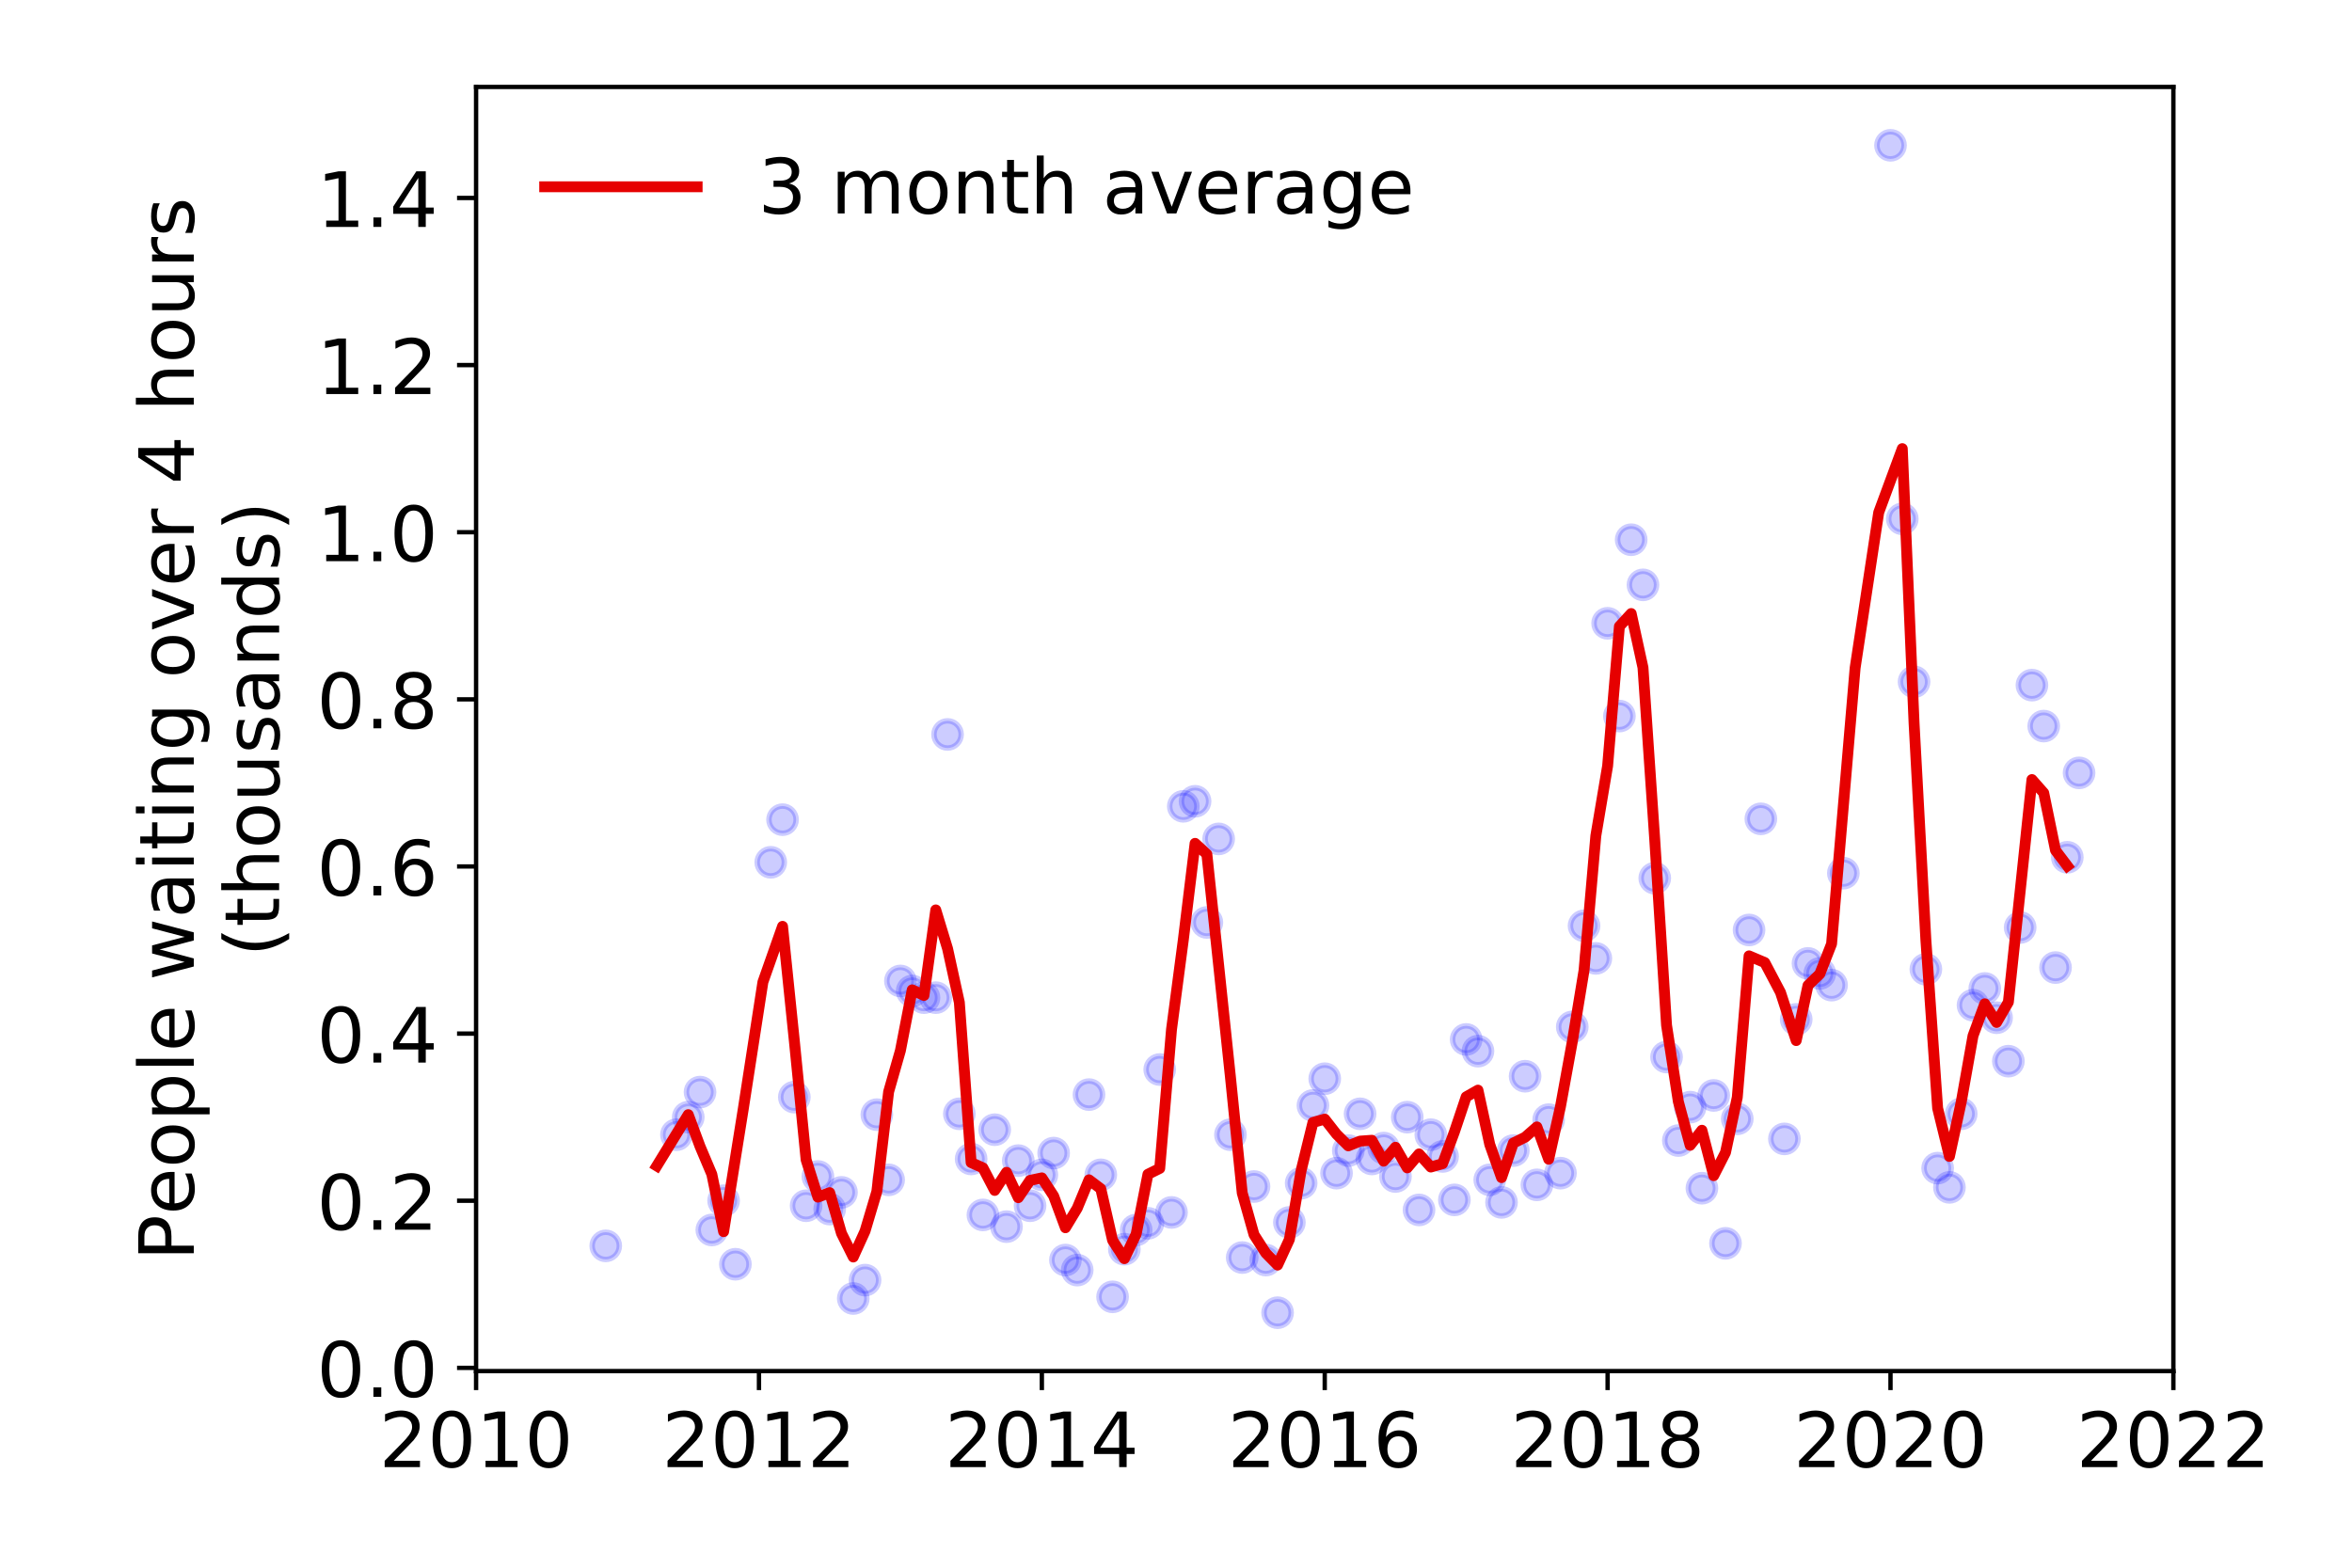 <?xml version="1.0" encoding="utf-8" standalone="no"?>
<!DOCTYPE svg PUBLIC "-//W3C//DTD SVG 1.1//EN"
  "http://www.w3.org/Graphics/SVG/1.1/DTD/svg11.dtd">
<!-- Created with matplotlib (https://matplotlib.org/) -->
<svg height="288pt" version="1.1" viewBox="0 0 432 288" width="432pt" xmlns="http://www.w3.org/2000/svg" xmlns:xlink="http://www.w3.org/1999/xlink">
 <defs>
  <style type="text/css">
*{stroke-linecap:butt;stroke-linejoin:round;}
  </style>
 </defs>
 <g id="figure_1">
  <g id="patch_1">
   <path d="M 0 288 
L 432 288 
L 432 0 
L 0 0 
z
" style="fill:#ffffff;"/>
  </g>
  <g id="axes_1">
   <g id="patch_2">
    <path d="M 87.445 251.88 
L 399.192 251.88 
L 399.192 15.972 
L 87.445 15.972 
z
" style="fill:#ffffff;"/>
   </g>
   <g id="matplotlib.axis_1">
    <g id="xtick_1">
     <g id="line2d_1">
      <defs>
       <path d="M 0 0 
L 0 3.5 
" id="m45c00533b8" style="stroke:#000000;stroke-width:0.8;"/>
      </defs>
      <g>
       <use style="stroke:#000000;stroke-width:0.8;" x="87.445" xlink:href="#m45c00533b8" y="251.88"/>
      </g>
     </g>
     <g id="text_1">
      <!-- 2010 -->
      <defs>
       <path d="M 19.188 8.297 
L 53.609 8.297 
L 53.609 0 
L 7.328 0 
L 7.328 8.297 
Q 12.938 14.109 22.625 23.891 
Q 32.328 33.688 34.812 36.531 
Q 39.547 41.844 41.422 45.531 
Q 43.312 49.219 43.312 52.781 
Q 43.312 58.594 39.234 62.25 
Q 35.156 65.922 28.609 65.922 
Q 23.969 65.922 18.812 64.312 
Q 13.672 62.703 7.812 59.422 
L 7.812 69.391 
Q 13.766 71.781 18.938 73 
Q 24.125 74.219 28.422 74.219 
Q 39.75 74.219 46.484 68.547 
Q 53.219 62.891 53.219 53.422 
Q 53.219 48.922 51.531 44.891 
Q 49.859 40.875 45.406 35.406 
Q 44.188 33.984 37.641 27.219 
Q 31.109 20.453 19.188 8.297 
z
" id="DejaVuSans-50"/>
       <path d="M 31.781 66.406 
Q 24.172 66.406 20.328 58.906 
Q 16.5 51.422 16.5 36.375 
Q 16.5 21.391 20.328 13.891 
Q 24.172 6.391 31.781 6.391 
Q 39.453 6.391 43.281 13.891 
Q 47.125 21.391 47.125 36.375 
Q 47.125 51.422 43.281 58.906 
Q 39.453 66.406 31.781 66.406 
z
M 31.781 74.219 
Q 44.047 74.219 50.516 64.516 
Q 56.984 54.828 56.984 36.375 
Q 56.984 17.969 50.516 8.266 
Q 44.047 -1.422 31.781 -1.422 
Q 19.531 -1.422 13.062 8.266 
Q 6.594 17.969 6.594 36.375 
Q 6.594 54.828 13.062 64.516 
Q 19.531 74.219 31.781 74.219 
z
" id="DejaVuSans-48"/>
       <path d="M 12.406 8.297 
L 28.516 8.297 
L 28.516 63.922 
L 10.984 60.406 
L 10.984 69.391 
L 28.422 72.906 
L 38.281 72.906 
L 38.281 8.297 
L 54.391 8.297 
L 54.391 0 
L 12.406 0 
z
" id="DejaVuSans-49"/>
      </defs>
      <g transform="translate(69.63 269.518)scale(0.14 -0.14)">
       <use xlink:href="#DejaVuSans-50"/>
       <use x="63.623" xlink:href="#DejaVuSans-48"/>
       <use x="127.246" xlink:href="#DejaVuSans-49"/>
       <use x="190.869" xlink:href="#DejaVuSans-48"/>
      </g>
     </g>
    </g>
    <g id="xtick_2">
     <g id="line2d_2">
      <g>
       <use style="stroke:#000000;stroke-width:0.8;" x="139.403" xlink:href="#m45c00533b8" y="251.88"/>
      </g>
     </g>
     <g id="text_2">
      <!-- 2012 -->
      <g transform="translate(121.588 269.518)scale(0.14 -0.14)">
       <use xlink:href="#DejaVuSans-50"/>
       <use x="63.623" xlink:href="#DejaVuSans-48"/>
       <use x="127.246" xlink:href="#DejaVuSans-49"/>
       <use x="190.869" xlink:href="#DejaVuSans-50"/>
      </g>
     </g>
    </g>
    <g id="xtick_3">
     <g id="line2d_3">
      <g>
       <use style="stroke:#000000;stroke-width:0.8;" x="191.361" xlink:href="#m45c00533b8" y="251.88"/>
      </g>
     </g>
     <g id="text_3">
      <!-- 2014 -->
      <defs>
       <path d="M 37.797 64.312 
L 12.891 25.391 
L 37.797 25.391 
z
M 35.203 72.906 
L 47.609 72.906 
L 47.609 25.391 
L 58.016 25.391 
L 58.016 17.188 
L 47.609 17.188 
L 47.609 0 
L 37.797 0 
L 37.797 17.188 
L 4.891 17.188 
L 4.891 26.703 
z
" id="DejaVuSans-52"/>
      </defs>
      <g transform="translate(173.546 269.518)scale(0.14 -0.14)">
       <use xlink:href="#DejaVuSans-50"/>
       <use x="63.623" xlink:href="#DejaVuSans-48"/>
       <use x="127.246" xlink:href="#DejaVuSans-49"/>
       <use x="190.869" xlink:href="#DejaVuSans-52"/>
      </g>
     </g>
    </g>
    <g id="xtick_4">
     <g id="line2d_4">
      <g>
       <use style="stroke:#000000;stroke-width:0.8;" x="243.319" xlink:href="#m45c00533b8" y="251.88"/>
      </g>
     </g>
     <g id="text_4">
      <!-- 2016 -->
      <defs>
       <path d="M 33.016 40.375 
Q 26.375 40.375 22.484 35.828 
Q 18.609 31.297 18.609 23.391 
Q 18.609 15.531 22.484 10.953 
Q 26.375 6.391 33.016 6.391 
Q 39.656 6.391 43.531 10.953 
Q 47.406 15.531 47.406 23.391 
Q 47.406 31.297 43.531 35.828 
Q 39.656 40.375 33.016 40.375 
z
M 52.594 71.297 
L 52.594 62.312 
Q 48.875 64.062 45.094 64.984 
Q 41.312 65.922 37.594 65.922 
Q 27.828 65.922 22.672 59.328 
Q 17.531 52.734 16.797 39.406 
Q 19.672 43.656 24.016 45.922 
Q 28.375 48.188 33.594 48.188 
Q 44.578 48.188 50.953 41.516 
Q 57.328 34.859 57.328 23.391 
Q 57.328 12.156 50.688 5.359 
Q 44.047 -1.422 33.016 -1.422 
Q 20.359 -1.422 13.672 8.266 
Q 6.984 17.969 6.984 36.375 
Q 6.984 53.656 15.188 63.938 
Q 23.391 74.219 37.203 74.219 
Q 40.922 74.219 44.703 73.484 
Q 48.484 72.75 52.594 71.297 
z
" id="DejaVuSans-54"/>
      </defs>
      <g transform="translate(225.504 269.518)scale(0.14 -0.14)">
       <use xlink:href="#DejaVuSans-50"/>
       <use x="63.623" xlink:href="#DejaVuSans-48"/>
       <use x="127.246" xlink:href="#DejaVuSans-49"/>
       <use x="190.869" xlink:href="#DejaVuSans-54"/>
      </g>
     </g>
    </g>
    <g id="xtick_5">
     <g id="line2d_5">
      <g>
       <use style="stroke:#000000;stroke-width:0.8;" x="295.277" xlink:href="#m45c00533b8" y="251.88"/>
      </g>
     </g>
     <g id="text_5">
      <!-- 2018 -->
      <defs>
       <path d="M 31.781 34.625 
Q 24.75 34.625 20.719 30.859 
Q 16.703 27.094 16.703 20.516 
Q 16.703 13.922 20.719 10.156 
Q 24.75 6.391 31.781 6.391 
Q 38.812 6.391 42.859 10.172 
Q 46.922 13.969 46.922 20.516 
Q 46.922 27.094 42.891 30.859 
Q 38.875 34.625 31.781 34.625 
z
M 21.922 38.812 
Q 15.578 40.375 12.031 44.719 
Q 8.5 49.078 8.5 55.328 
Q 8.5 64.062 14.719 69.141 
Q 20.953 74.219 31.781 74.219 
Q 42.672 74.219 48.875 69.141 
Q 55.078 64.062 55.078 55.328 
Q 55.078 49.078 51.531 44.719 
Q 48 40.375 41.703 38.812 
Q 48.828 37.156 52.797 32.312 
Q 56.781 27.484 56.781 20.516 
Q 56.781 9.906 50.312 4.234 
Q 43.844 -1.422 31.781 -1.422 
Q 19.734 -1.422 13.25 4.234 
Q 6.781 9.906 6.781 20.516 
Q 6.781 27.484 10.781 32.312 
Q 14.797 37.156 21.922 38.812 
z
M 18.312 54.391 
Q 18.312 48.734 21.844 45.562 
Q 25.391 42.391 31.781 42.391 
Q 38.141 42.391 41.719 45.562 
Q 45.312 48.734 45.312 54.391 
Q 45.312 60.062 41.719 63.234 
Q 38.141 66.406 31.781 66.406 
Q 25.391 66.406 21.844 63.234 
Q 18.312 60.062 18.312 54.391 
z
" id="DejaVuSans-56"/>
      </defs>
      <g transform="translate(277.462 269.518)scale(0.14 -0.14)">
       <use xlink:href="#DejaVuSans-50"/>
       <use x="63.623" xlink:href="#DejaVuSans-48"/>
       <use x="127.246" xlink:href="#DejaVuSans-49"/>
       <use x="190.869" xlink:href="#DejaVuSans-56"/>
      </g>
     </g>
    </g>
    <g id="xtick_6">
     <g id="line2d_6">
      <g>
       <use style="stroke:#000000;stroke-width:0.8;" x="347.235" xlink:href="#m45c00533b8" y="251.88"/>
      </g>
     </g>
     <g id="text_6">
      <!-- 2020 -->
      <g transform="translate(329.42 269.518)scale(0.14 -0.14)">
       <use xlink:href="#DejaVuSans-50"/>
       <use x="63.623" xlink:href="#DejaVuSans-48"/>
       <use x="127.246" xlink:href="#DejaVuSans-50"/>
       <use x="190.869" xlink:href="#DejaVuSans-48"/>
      </g>
     </g>
    </g>
    <g id="xtick_7">
     <g id="line2d_7">
      <g>
       <use style="stroke:#000000;stroke-width:0.8;" x="399.192" xlink:href="#m45c00533b8" y="251.88"/>
      </g>
     </g>
     <g id="text_7">
      <!-- 2022 -->
      <g transform="translate(381.377 269.518)scale(0.14 -0.14)">
       <use xlink:href="#DejaVuSans-50"/>
       <use x="63.623" xlink:href="#DejaVuSans-48"/>
       <use x="127.246" xlink:href="#DejaVuSans-50"/>
       <use x="190.869" xlink:href="#DejaVuSans-50"/>
      </g>
     </g>
    </g>
   </g>
   <g id="matplotlib.axis_2">
    <g id="ytick_1">
     <g id="line2d_8">
      <defs>
       <path d="M 0 0 
L -3.5 0 
" id="m43087b09bc" style="stroke:#000000;stroke-width:0.8;"/>
      </defs>
      <g>
       <use style="stroke:#000000;stroke-width:0.8;" x="87.445" xlink:href="#m43087b09bc" y="251.289"/>
      </g>
     </g>
     <g id="text_8">
      <!-- 0.0 -->
      <defs>
       <path d="M 10.688 12.406 
L 21 12.406 
L 21 0 
L 10.688 0 
z
" id="DejaVuSans-46"/>
      </defs>
      <g transform="translate(58.181 256.608)scale(0.14 -0.14)">
       <use xlink:href="#DejaVuSans-48"/>
       <use x="63.623" xlink:href="#DejaVuSans-46"/>
       <use x="95.41" xlink:href="#DejaVuSans-48"/>
      </g>
     </g>
    </g>
    <g id="ytick_2">
     <g id="line2d_9">
      <g>
       <use style="stroke:#000000;stroke-width:0.8;" x="87.445" xlink:href="#m43087b09bc" y="220.586"/>
      </g>
     </g>
     <g id="text_9">
      <!-- 0.2 -->
      <g transform="translate(58.181 225.905)scale(0.14 -0.14)">
       <use xlink:href="#DejaVuSans-48"/>
       <use x="63.623" xlink:href="#DejaVuSans-46"/>
       <use x="95.41" xlink:href="#DejaVuSans-50"/>
      </g>
     </g>
    </g>
    <g id="ytick_3">
     <g id="line2d_10">
      <g>
       <use style="stroke:#000000;stroke-width:0.8;" x="87.445" xlink:href="#m43087b09bc" y="189.883"/>
      </g>
     </g>
     <g id="text_10">
      <!-- 0.4 -->
      <g transform="translate(58.181 195.201)scale(0.14 -0.14)">
       <use xlink:href="#DejaVuSans-48"/>
       <use x="63.623" xlink:href="#DejaVuSans-46"/>
       <use x="95.41" xlink:href="#DejaVuSans-52"/>
      </g>
     </g>
    </g>
    <g id="ytick_4">
     <g id="line2d_11">
      <g>
       <use style="stroke:#000000;stroke-width:0.8;" x="87.445" xlink:href="#m43087b09bc" y="159.179"/>
      </g>
     </g>
     <g id="text_11">
      <!-- 0.6 -->
      <g transform="translate(58.181 164.498)scale(0.14 -0.14)">
       <use xlink:href="#DejaVuSans-48"/>
       <use x="63.623" xlink:href="#DejaVuSans-46"/>
       <use x="95.41" xlink:href="#DejaVuSans-54"/>
      </g>
     </g>
    </g>
    <g id="ytick_5">
     <g id="line2d_12">
      <g>
       <use style="stroke:#000000;stroke-width:0.8;" x="87.445" xlink:href="#m43087b09bc" y="128.476"/>
      </g>
     </g>
     <g id="text_12">
      <!-- 0.8 -->
      <g transform="translate(58.181 133.795)scale(0.14 -0.14)">
       <use xlink:href="#DejaVuSans-48"/>
       <use x="63.623" xlink:href="#DejaVuSans-46"/>
       <use x="95.41" xlink:href="#DejaVuSans-56"/>
      </g>
     </g>
    </g>
    <g id="ytick_6">
     <g id="line2d_13">
      <g>
       <use style="stroke:#000000;stroke-width:0.8;" x="87.445" xlink:href="#m43087b09bc" y="97.773"/>
      </g>
     </g>
     <g id="text_13">
      <!-- 1.0 -->
      <g transform="translate(58.181 103.092)scale(0.14 -0.14)">
       <use xlink:href="#DejaVuSans-49"/>
       <use x="63.623" xlink:href="#DejaVuSans-46"/>
       <use x="95.41" xlink:href="#DejaVuSans-48"/>
      </g>
     </g>
    </g>
    <g id="ytick_7">
     <g id="line2d_14">
      <g>
       <use style="stroke:#000000;stroke-width:0.8;" x="87.445" xlink:href="#m43087b09bc" y="67.07"/>
      </g>
     </g>
     <g id="text_14">
      <!-- 1.2 -->
      <g transform="translate(58.181 72.389)scale(0.14 -0.14)">
       <use xlink:href="#DejaVuSans-49"/>
       <use x="63.623" xlink:href="#DejaVuSans-46"/>
       <use x="95.41" xlink:href="#DejaVuSans-50"/>
      </g>
     </g>
    </g>
    <g id="ytick_8">
     <g id="line2d_15">
      <g>
       <use style="stroke:#000000;stroke-width:0.8;" x="87.445" xlink:href="#m43087b09bc" y="36.366"/>
      </g>
     </g>
     <g id="text_15">
      <!-- 1.4 -->
      <g transform="translate(58.181 41.685)scale(0.14 -0.14)">
       <use xlink:href="#DejaVuSans-49"/>
       <use x="63.623" xlink:href="#DejaVuSans-46"/>
       <use x="95.41" xlink:href="#DejaVuSans-52"/>
      </g>
     </g>
    </g>
    <g id="text_16">
     <!-- People waiting over 4 hours -->
     <defs>
      <path d="M 19.672 64.797 
L 19.672 37.406 
L 32.078 37.406 
Q 38.969 37.406 42.719 40.969 
Q 46.484 44.531 46.484 51.125 
Q 46.484 57.672 42.719 61.234 
Q 38.969 64.797 32.078 64.797 
z
M 9.812 72.906 
L 32.078 72.906 
Q 44.344 72.906 50.609 67.359 
Q 56.891 61.812 56.891 51.125 
Q 56.891 40.328 50.609 34.812 
Q 44.344 29.297 32.078 29.297 
L 19.672 29.297 
L 19.672 0 
L 9.812 0 
z
" id="DejaVuSans-80"/>
      <path d="M 56.203 29.594 
L 56.203 25.203 
L 14.891 25.203 
Q 15.484 15.922 20.484 11.062 
Q 25.484 6.203 34.422 6.203 
Q 39.594 6.203 44.453 7.469 
Q 49.312 8.734 54.109 11.281 
L 54.109 2.781 
Q 49.266 0.734 44.188 -0.344 
Q 39.109 -1.422 33.891 -1.422 
Q 20.797 -1.422 13.156 6.188 
Q 5.516 13.812 5.516 26.812 
Q 5.516 40.234 12.766 48.109 
Q 20.016 56 32.328 56 
Q 43.359 56 49.781 48.891 
Q 56.203 41.797 56.203 29.594 
z
M 47.219 32.234 
Q 47.125 39.594 43.094 43.984 
Q 39.062 48.391 32.422 48.391 
Q 24.906 48.391 20.391 44.141 
Q 15.875 39.891 15.188 32.172 
z
" id="DejaVuSans-101"/>
      <path d="M 30.609 48.391 
Q 23.391 48.391 19.188 42.75 
Q 14.984 37.109 14.984 27.297 
Q 14.984 17.484 19.156 11.844 
Q 23.344 6.203 30.609 6.203 
Q 37.797 6.203 41.984 11.859 
Q 46.188 17.531 46.188 27.297 
Q 46.188 37.016 41.984 42.703 
Q 37.797 48.391 30.609 48.391 
z
M 30.609 56 
Q 42.328 56 49.016 48.375 
Q 55.719 40.766 55.719 27.297 
Q 55.719 13.875 49.016 6.219 
Q 42.328 -1.422 30.609 -1.422 
Q 18.844 -1.422 12.172 6.219 
Q 5.516 13.875 5.516 27.297 
Q 5.516 40.766 12.172 48.375 
Q 18.844 56 30.609 56 
z
" id="DejaVuSans-111"/>
      <path d="M 18.109 8.203 
L 18.109 -20.797 
L 9.078 -20.797 
L 9.078 54.688 
L 18.109 54.688 
L 18.109 46.391 
Q 20.953 51.266 25.266 53.625 
Q 29.594 56 35.594 56 
Q 45.562 56 51.781 48.094 
Q 58.016 40.188 58.016 27.297 
Q 58.016 14.406 51.781 6.484 
Q 45.562 -1.422 35.594 -1.422 
Q 29.594 -1.422 25.266 0.953 
Q 20.953 3.328 18.109 8.203 
z
M 48.688 27.297 
Q 48.688 37.203 44.609 42.844 
Q 40.531 48.484 33.406 48.484 
Q 26.266 48.484 22.188 42.844 
Q 18.109 37.203 18.109 27.297 
Q 18.109 17.391 22.188 11.75 
Q 26.266 6.109 33.406 6.109 
Q 40.531 6.109 44.609 11.75 
Q 48.688 17.391 48.688 27.297 
z
" id="DejaVuSans-112"/>
      <path d="M 9.422 75.984 
L 18.406 75.984 
L 18.406 0 
L 9.422 0 
z
" id="DejaVuSans-108"/>
      <path id="DejaVuSans-32"/>
      <path d="M 4.203 54.688 
L 13.188 54.688 
L 24.422 12.016 
L 35.594 54.688 
L 46.188 54.688 
L 57.422 12.016 
L 68.609 54.688 
L 77.594 54.688 
L 63.281 0 
L 52.688 0 
L 40.922 44.828 
L 29.109 0 
L 18.5 0 
z
" id="DejaVuSans-119"/>
      <path d="M 34.281 27.484 
Q 23.391 27.484 19.188 25 
Q 14.984 22.516 14.984 16.5 
Q 14.984 11.719 18.141 8.906 
Q 21.297 6.109 26.703 6.109 
Q 34.188 6.109 38.703 11.406 
Q 43.219 16.703 43.219 25.484 
L 43.219 27.484 
z
M 52.203 31.203 
L 52.203 0 
L 43.219 0 
L 43.219 8.297 
Q 40.141 3.328 35.547 0.953 
Q 30.953 -1.422 24.312 -1.422 
Q 15.922 -1.422 10.953 3.297 
Q 6 8.016 6 15.922 
Q 6 25.141 12.172 29.828 
Q 18.359 34.516 30.609 34.516 
L 43.219 34.516 
L 43.219 35.406 
Q 43.219 41.609 39.141 45 
Q 35.062 48.391 27.688 48.391 
Q 23 48.391 18.547 47.266 
Q 14.109 46.141 10.016 43.891 
L 10.016 52.203 
Q 14.938 54.109 19.578 55.047 
Q 24.219 56 28.609 56 
Q 40.484 56 46.344 49.844 
Q 52.203 43.703 52.203 31.203 
z
" id="DejaVuSans-97"/>
      <path d="M 9.422 54.688 
L 18.406 54.688 
L 18.406 0 
L 9.422 0 
z
M 9.422 75.984 
L 18.406 75.984 
L 18.406 64.594 
L 9.422 64.594 
z
" id="DejaVuSans-105"/>
      <path d="M 18.312 70.219 
L 18.312 54.688 
L 36.812 54.688 
L 36.812 47.703 
L 18.312 47.703 
L 18.312 18.016 
Q 18.312 11.328 20.141 9.422 
Q 21.969 7.516 27.594 7.516 
L 36.812 7.516 
L 36.812 0 
L 27.594 0 
Q 17.188 0 13.234 3.875 
Q 9.281 7.766 9.281 18.016 
L 9.281 47.703 
L 2.688 47.703 
L 2.688 54.688 
L 9.281 54.688 
L 9.281 70.219 
z
" id="DejaVuSans-116"/>
      <path d="M 54.891 33.016 
L 54.891 0 
L 45.906 0 
L 45.906 32.719 
Q 45.906 40.484 42.875 44.328 
Q 39.844 48.188 33.797 48.188 
Q 26.516 48.188 22.312 43.547 
Q 18.109 38.922 18.109 30.906 
L 18.109 0 
L 9.078 0 
L 9.078 54.688 
L 18.109 54.688 
L 18.109 46.188 
Q 21.344 51.125 25.703 53.562 
Q 30.078 56 35.797 56 
Q 45.219 56 50.047 50.172 
Q 54.891 44.344 54.891 33.016 
z
" id="DejaVuSans-110"/>
      <path d="M 45.406 27.984 
Q 45.406 37.75 41.375 43.109 
Q 37.359 48.484 30.078 48.484 
Q 22.859 48.484 18.828 43.109 
Q 14.797 37.75 14.797 27.984 
Q 14.797 18.266 18.828 12.891 
Q 22.859 7.516 30.078 7.516 
Q 37.359 7.516 41.375 12.891 
Q 45.406 18.266 45.406 27.984 
z
M 54.391 6.781 
Q 54.391 -7.172 48.188 -13.984 
Q 42 -20.797 29.203 -20.797 
Q 24.469 -20.797 20.266 -20.094 
Q 16.062 -19.391 12.109 -17.922 
L 12.109 -9.188 
Q 16.062 -11.328 19.922 -12.344 
Q 23.781 -13.375 27.781 -13.375 
Q 36.625 -13.375 41.016 -8.766 
Q 45.406 -4.156 45.406 5.172 
L 45.406 9.625 
Q 42.625 4.781 38.281 2.391 
Q 33.938 0 27.875 0 
Q 17.828 0 11.672 7.656 
Q 5.516 15.328 5.516 27.984 
Q 5.516 40.672 11.672 48.328 
Q 17.828 56 27.875 56 
Q 33.938 56 38.281 53.609 
Q 42.625 51.219 45.406 46.391 
L 45.406 54.688 
L 54.391 54.688 
z
" id="DejaVuSans-103"/>
      <path d="M 2.984 54.688 
L 12.5 54.688 
L 29.594 8.797 
L 46.688 54.688 
L 56.203 54.688 
L 35.688 0 
L 23.484 0 
z
" id="DejaVuSans-118"/>
      <path d="M 41.109 46.297 
Q 39.594 47.172 37.812 47.578 
Q 36.031 48 33.891 48 
Q 26.266 48 22.188 43.047 
Q 18.109 38.094 18.109 28.812 
L 18.109 0 
L 9.078 0 
L 9.078 54.688 
L 18.109 54.688 
L 18.109 46.188 
Q 20.953 51.172 25.484 53.578 
Q 30.031 56 36.531 56 
Q 37.453 56 38.578 55.875 
Q 39.703 55.766 41.062 55.516 
z
" id="DejaVuSans-114"/>
      <path d="M 54.891 33.016 
L 54.891 0 
L 45.906 0 
L 45.906 32.719 
Q 45.906 40.484 42.875 44.328 
Q 39.844 48.188 33.797 48.188 
Q 26.516 48.188 22.312 43.547 
Q 18.109 38.922 18.109 30.906 
L 18.109 0 
L 9.078 0 
L 9.078 75.984 
L 18.109 75.984 
L 18.109 46.188 
Q 21.344 51.125 25.703 53.562 
Q 30.078 56 35.797 56 
Q 45.219 56 50.047 50.172 
Q 54.891 44.344 54.891 33.016 
z
" id="DejaVuSans-104"/>
      <path d="M 8.5 21.578 
L 8.5 54.688 
L 17.484 54.688 
L 17.484 21.922 
Q 17.484 14.156 20.5 10.266 
Q 23.531 6.391 29.594 6.391 
Q 36.859 6.391 41.078 11.031 
Q 45.312 15.672 45.312 23.688 
L 45.312 54.688 
L 54.297 54.688 
L 54.297 0 
L 45.312 0 
L 45.312 8.406 
Q 42.047 3.422 37.719 1 
Q 33.406 -1.422 27.688 -1.422 
Q 18.266 -1.422 13.375 4.438 
Q 8.5 10.297 8.5 21.578 
z
M 31.109 56 
z
" id="DejaVuSans-117"/>
      <path d="M 44.281 53.078 
L 44.281 44.578 
Q 40.484 46.531 36.375 47.5 
Q 32.281 48.484 27.875 48.484 
Q 21.188 48.484 17.844 46.438 
Q 14.5 44.391 14.5 40.281 
Q 14.5 37.156 16.891 35.375 
Q 19.281 33.594 26.516 31.984 
L 29.594 31.297 
Q 39.156 29.25 43.188 25.516 
Q 47.219 21.781 47.219 15.094 
Q 47.219 7.469 41.188 3.016 
Q 35.156 -1.422 24.609 -1.422 
Q 20.219 -1.422 15.453 -0.562 
Q 10.688 0.297 5.422 2 
L 5.422 11.281 
Q 10.406 8.688 15.234 7.391 
Q 20.062 6.109 24.812 6.109 
Q 31.156 6.109 34.562 8.281 
Q 37.984 10.453 37.984 14.406 
Q 37.984 18.062 35.516 20.016 
Q 33.062 21.969 24.703 23.781 
L 21.578 24.516 
Q 13.234 26.266 9.516 29.906 
Q 5.812 33.547 5.812 39.891 
Q 5.812 47.609 11.281 51.797 
Q 16.75 56 26.812 56 
Q 31.781 56 36.172 55.266 
Q 40.578 54.547 44.281 53.078 
z
" id="DejaVuSans-115"/>
     </defs>
     <g transform="translate(35.592 231.601)rotate(-90)scale(0.14 -0.14)">
      <use xlink:href="#DejaVuSans-80"/>
      <use x="60.256" xlink:href="#DejaVuSans-101"/>
      <use x="121.779" xlink:href="#DejaVuSans-111"/>
      <use x="182.961" xlink:href="#DejaVuSans-112"/>
      <use x="246.438" xlink:href="#DejaVuSans-108"/>
      <use x="274.221" xlink:href="#DejaVuSans-101"/>
      <use x="335.744" xlink:href="#DejaVuSans-32"/>
      <use x="367.531" xlink:href="#DejaVuSans-119"/>
      <use x="449.318" xlink:href="#DejaVuSans-97"/>
      <use x="510.598" xlink:href="#DejaVuSans-105"/>
      <use x="538.381" xlink:href="#DejaVuSans-116"/>
      <use x="577.59" xlink:href="#DejaVuSans-105"/>
      <use x="605.373" xlink:href="#DejaVuSans-110"/>
      <use x="668.752" xlink:href="#DejaVuSans-103"/>
      <use x="732.229" xlink:href="#DejaVuSans-32"/>
      <use x="764.016" xlink:href="#DejaVuSans-111"/>
      <use x="825.197" xlink:href="#DejaVuSans-118"/>
      <use x="884.377" xlink:href="#DejaVuSans-101"/>
      <use x="945.9" xlink:href="#DejaVuSans-114"/>
      <use x="987.014" xlink:href="#DejaVuSans-32"/>
      <use x="1018.801" xlink:href="#DejaVuSans-52"/>
      <use x="1082.424" xlink:href="#DejaVuSans-32"/>
      <use x="1114.211" xlink:href="#DejaVuSans-104"/>
      <use x="1177.59" xlink:href="#DejaVuSans-111"/>
      <use x="1238.771" xlink:href="#DejaVuSans-117"/>
      <use x="1302.15" xlink:href="#DejaVuSans-114"/>
      <use x="1343.264" xlink:href="#DejaVuSans-115"/>
     </g>
     <!-- (thousands) -->
     <defs>
      <path d="M 31 75.875 
Q 24.469 64.656 21.281 53.656 
Q 18.109 42.672 18.109 31.391 
Q 18.109 20.125 21.312 9.062 
Q 24.516 -2 31 -13.188 
L 23.188 -13.188 
Q 15.875 -1.703 12.234 9.375 
Q 8.594 20.453 8.594 31.391 
Q 8.594 42.281 12.203 53.312 
Q 15.828 64.359 23.188 75.875 
z
" id="DejaVuSans-40"/>
      <path d="M 45.406 46.391 
L 45.406 75.984 
L 54.391 75.984 
L 54.391 0 
L 45.406 0 
L 45.406 8.203 
Q 42.578 3.328 38.25 0.953 
Q 33.938 -1.422 27.875 -1.422 
Q 17.969 -1.422 11.734 6.484 
Q 5.516 14.406 5.516 27.297 
Q 5.516 40.188 11.734 48.094 
Q 17.969 56 27.875 56 
Q 33.938 56 38.25 53.625 
Q 42.578 51.266 45.406 46.391 
z
M 14.797 27.297 
Q 14.797 17.391 18.875 11.75 
Q 22.953 6.109 30.078 6.109 
Q 37.203 6.109 41.297 11.75 
Q 45.406 17.391 45.406 27.297 
Q 45.406 37.203 41.297 42.844 
Q 37.203 48.484 30.078 48.484 
Q 22.953 48.484 18.875 42.844 
Q 14.797 37.203 14.797 27.297 
z
" id="DejaVuSans-100"/>
      <path d="M 8.016 75.875 
L 15.828 75.875 
Q 23.141 64.359 26.781 53.312 
Q 30.422 42.281 30.422 31.391 
Q 30.422 20.453 26.781 9.375 
Q 23.141 -1.703 15.828 -13.188 
L 8.016 -13.188 
Q 14.5 -2 17.703 9.062 
Q 20.906 20.125 20.906 31.391 
Q 20.906 42.672 17.703 53.656 
Q 14.5 64.656 8.016 75.875 
z
" id="DejaVuSans-41"/>
     </defs>
     <g transform="translate(51.269 175.751)rotate(-90)scale(0.14 -0.14)">
      <use xlink:href="#DejaVuSans-40"/>
      <use x="39.014" xlink:href="#DejaVuSans-116"/>
      <use x="78.223" xlink:href="#DejaVuSans-104"/>
      <use x="141.602" xlink:href="#DejaVuSans-111"/>
      <use x="202.783" xlink:href="#DejaVuSans-117"/>
      <use x="266.162" xlink:href="#DejaVuSans-115"/>
      <use x="318.262" xlink:href="#DejaVuSans-97"/>
      <use x="379.541" xlink:href="#DejaVuSans-110"/>
      <use x="442.92" xlink:href="#DejaVuSans-100"/>
      <use x="506.396" xlink:href="#DejaVuSans-115"/>
      <use x="558.496" xlink:href="#DejaVuSans-41"/>
     </g>
    </g>
   </g>
   <g id="line2d_16">
    <defs>
     <path d="M 0 2.5 
C 0.663 2.5 1.299 2.237 1.768 1.768 
C 2.237 1.299 2.5 0.663 2.5 0 
C 2.5 -0.663 2.237 -1.299 1.768 -1.768 
C 1.299 -2.237 0.663 -2.5 0 -2.5 
C -0.663 -2.5 -1.299 -2.237 -1.768 -1.768 
C -2.237 -1.299 -2.5 -0.663 -2.5 0 
C -2.5 0.663 -2.237 1.299 -1.768 1.768 
C -1.299 2.237 -0.663 2.5 0 2.5 
z
" id="m686683a865" style="stroke:#0000ff;stroke-opacity:0.2;"/>
    </defs>
    <g clip-path="url(#p9c645adfbd)">
     <use style="fill:#0000ff;fill-opacity:0.2;stroke:#0000ff;stroke-opacity:0.2;" x="381.873" xlink:href="#m686683a865" y="141.985"/>
     <use style="fill:#0000ff;fill-opacity:0.2;stroke:#0000ff;stroke-opacity:0.2;" x="379.708" xlink:href="#m686683a865" y="157.491"/>
     <use style="fill:#0000ff;fill-opacity:0.2;stroke:#0000ff;stroke-opacity:0.2;" x="377.543" xlink:href="#m686683a865" y="177.755"/>
     <use style="fill:#0000ff;fill-opacity:0.2;stroke:#0000ff;stroke-opacity:0.2;" x="375.378" xlink:href="#m686683a865" y="133.389"/>
     <use style="fill:#0000ff;fill-opacity:0.2;stroke:#0000ff;stroke-opacity:0.2;" x="373.214" xlink:href="#m686683a865" y="125.866"/>
     <use style="fill:#0000ff;fill-opacity:0.2;stroke:#0000ff;stroke-opacity:0.2;" x="371.049" xlink:href="#m686683a865" y="170.386"/>
     <use style="fill:#0000ff;fill-opacity:0.2;stroke:#0000ff;stroke-opacity:0.2;" x="368.884" xlink:href="#m686683a865" y="194.949"/>
     <use style="fill:#0000ff;fill-opacity:0.2;stroke:#0000ff;stroke-opacity:0.2;" x="366.719" xlink:href="#m686683a865" y="186.966"/>
     <use style="fill:#0000ff;fill-opacity:0.2;stroke:#0000ff;stroke-opacity:0.2;" x="364.554" xlink:href="#m686683a865" y="181.593"/>
     <use style="fill:#0000ff;fill-opacity:0.2;stroke:#0000ff;stroke-opacity:0.2;" x="362.389" xlink:href="#m686683a865" y="184.663"/>
     <use style="fill:#0000ff;fill-opacity:0.2;stroke:#0000ff;stroke-opacity:0.2;" x="360.224" xlink:href="#m686683a865" y="204.62"/>
     <use style="fill:#0000ff;fill-opacity:0.2;stroke:#0000ff;stroke-opacity:0.2;" x="358.059" xlink:href="#m686683a865" y="218.129"/>
     <use style="fill:#0000ff;fill-opacity:0.2;stroke:#0000ff;stroke-opacity:0.2;" x="355.894" xlink:href="#m686683a865" y="214.599"/>
     <use style="fill:#0000ff;fill-opacity:0.2;stroke:#0000ff;stroke-opacity:0.2;" x="353.729" xlink:href="#m686683a865" y="178.062"/>
     <use style="fill:#0000ff;fill-opacity:0.2;stroke:#0000ff;stroke-opacity:0.2;" x="351.564" xlink:href="#m686683a865" y="125.252"/>
     <use style="fill:#0000ff;fill-opacity:0.2;stroke:#0000ff;stroke-opacity:0.2;" x="349.399" xlink:href="#m686683a865" y="95.317"/>
     <use style="fill:#0000ff;fill-opacity:0.2;stroke:#0000ff;stroke-opacity:0.2;" x="347.235" xlink:href="#m686683a865" y="26.695"/>
     <use style="fill:#0000ff;fill-opacity:0.2;stroke:#0000ff;stroke-opacity:0.2;" x="338.575" xlink:href="#m686683a865" y="160.407"/>
     <use style="fill:#0000ff;fill-opacity:0.2;stroke:#0000ff;stroke-opacity:0.2;" x="336.41" xlink:href="#m686683a865" y="180.979"/>
     <use style="fill:#0000ff;fill-opacity:0.2;stroke:#0000ff;stroke-opacity:0.2;" x="334.245" xlink:href="#m686683a865" y="178.829"/>
     <use style="fill:#0000ff;fill-opacity:0.2;stroke:#0000ff;stroke-opacity:0.2;" x="332.08" xlink:href="#m686683a865" y="176.987"/>
     <use style="fill:#0000ff;fill-opacity:0.2;stroke:#0000ff;stroke-opacity:0.2;" x="329.915" xlink:href="#m686683a865" y="187.273"/>
     <use style="fill:#0000ff;fill-opacity:0.2;stroke:#0000ff;stroke-opacity:0.2;" x="327.75" xlink:href="#m686683a865" y="209.226"/>
     <use style="fill:#0000ff;fill-opacity:0.2;stroke:#0000ff;stroke-opacity:0.2;" x="323.421" xlink:href="#m686683a865" y="150.429"/>
     <use style="fill:#0000ff;fill-opacity:0.2;stroke:#0000ff;stroke-opacity:0.2;" x="321.256" xlink:href="#m686683a865" y="170.847"/>
     <use style="fill:#0000ff;fill-opacity:0.2;stroke:#0000ff;stroke-opacity:0.2;" x="319.091" xlink:href="#m686683a865" y="205.541"/>
     <use style="fill:#0000ff;fill-opacity:0.2;stroke:#0000ff;stroke-opacity:0.2;" x="316.926" xlink:href="#m686683a865" y="228.415"/>
     <use style="fill:#0000ff;fill-opacity:0.2;stroke:#0000ff;stroke-opacity:0.2;" x="314.761" xlink:href="#m686683a865" y="201.243"/>
     <use style="fill:#0000ff;fill-opacity:0.2;stroke:#0000ff;stroke-opacity:0.2;" x="312.596" xlink:href="#m686683a865" y="218.283"/>
     <use style="fill:#0000ff;fill-opacity:0.2;stroke:#0000ff;stroke-opacity:0.2;" x="310.431" xlink:href="#m686683a865" y="203.392"/>
     <use style="fill:#0000ff;fill-opacity:0.2;stroke:#0000ff;stroke-opacity:0.2;" x="308.266" xlink:href="#m686683a865" y="209.533"/>
     <use style="fill:#0000ff;fill-opacity:0.2;stroke:#0000ff;stroke-opacity:0.2;" x="306.101" xlink:href="#m686683a865" y="194.181"/>
     <use style="fill:#0000ff;fill-opacity:0.2;stroke:#0000ff;stroke-opacity:0.2;" x="303.936" xlink:href="#m686683a865" y="161.329"/>
     <use style="fill:#0000ff;fill-opacity:0.2;stroke:#0000ff;stroke-opacity:0.2;" x="301.771" xlink:href="#m686683a865" y="107.444"/>
     <use style="fill:#0000ff;fill-opacity:0.2;stroke:#0000ff;stroke-opacity:0.2;" x="299.606" xlink:href="#m686683a865" y="99.154"/>
     <use style="fill:#0000ff;fill-opacity:0.2;stroke:#0000ff;stroke-opacity:0.2;" x="297.442" xlink:href="#m686683a865" y="131.546"/>
     <use style="fill:#0000ff;fill-opacity:0.2;stroke:#0000ff;stroke-opacity:0.2;" x="295.277" xlink:href="#m686683a865" y="114.506"/>
     <use style="fill:#0000ff;fill-opacity:0.2;stroke:#0000ff;stroke-opacity:0.2;" x="293.112" xlink:href="#m686683a865" y="176.066"/>
     <use style="fill:#0000ff;fill-opacity:0.2;stroke:#0000ff;stroke-opacity:0.2;" x="290.947" xlink:href="#m686683a865" y="170.079"/>
     <use style="fill:#0000ff;fill-opacity:0.2;stroke:#0000ff;stroke-opacity:0.2;" x="288.782" xlink:href="#m686683a865" y="188.654"/>
     <use style="fill:#0000ff;fill-opacity:0.2;stroke:#0000ff;stroke-opacity:0.2;" x="286.617" xlink:href="#m686683a865" y="215.52"/>
     <use style="fill:#0000ff;fill-opacity:0.2;stroke:#0000ff;stroke-opacity:0.2;" x="284.452" xlink:href="#m686683a865" y="205.695"/>
     <use style="fill:#0000ff;fill-opacity:0.2;stroke:#0000ff;stroke-opacity:0.2;" x="282.287" xlink:href="#m686683a865" y="217.669"/>
     <use style="fill:#0000ff;fill-opacity:0.2;stroke:#0000ff;stroke-opacity:0.2;" x="280.122" xlink:href="#m686683a865" y="197.712"/>
     <use style="fill:#0000ff;fill-opacity:0.2;stroke:#0000ff;stroke-opacity:0.2;" x="277.957" xlink:href="#m686683a865" y="211.375"/>
     <use style="fill:#0000ff;fill-opacity:0.2;stroke:#0000ff;stroke-opacity:0.2;" x="275.792" xlink:href="#m686683a865" y="220.893"/>
     <use style="fill:#0000ff;fill-opacity:0.2;stroke:#0000ff;stroke-opacity:0.2;" x="273.628" xlink:href="#m686683a865" y="216.748"/>
     <use style="fill:#0000ff;fill-opacity:0.2;stroke:#0000ff;stroke-opacity:0.2;" x="271.463" xlink:href="#m686683a865" y="193.106"/>
     <use style="fill:#0000ff;fill-opacity:0.2;stroke:#0000ff;stroke-opacity:0.2;" x="269.298" xlink:href="#m686683a865" y="190.957"/>
     <use style="fill:#0000ff;fill-opacity:0.2;stroke:#0000ff;stroke-opacity:0.2;" x="267.133" xlink:href="#m686683a865" y="220.432"/>
     <use style="fill:#0000ff;fill-opacity:0.2;stroke:#0000ff;stroke-opacity:0.2;" x="264.968" xlink:href="#m686683a865" y="212.449"/>
     <use style="fill:#0000ff;fill-opacity:0.2;stroke:#0000ff;stroke-opacity:0.2;" x="262.803" xlink:href="#m686683a865" y="208.458"/>
     <use style="fill:#0000ff;fill-opacity:0.2;stroke:#0000ff;stroke-opacity:0.2;" x="260.638" xlink:href="#m686683a865" y="222.274"/>
     <use style="fill:#0000ff;fill-opacity:0.2;stroke:#0000ff;stroke-opacity:0.2;" x="258.473" xlink:href="#m686683a865" y="205.234"/>
     <use style="fill:#0000ff;fill-opacity:0.2;stroke:#0000ff;stroke-opacity:0.2;" x="256.308" xlink:href="#m686683a865" y="216.134"/>
     <use style="fill:#0000ff;fill-opacity:0.2;stroke:#0000ff;stroke-opacity:0.2;" x="254.143" xlink:href="#m686683a865" y="210.914"/>
     <use style="fill:#0000ff;fill-opacity:0.2;stroke:#0000ff;stroke-opacity:0.2;" x="251.978" xlink:href="#m686683a865" y="212.91"/>
     <use style="fill:#0000ff;fill-opacity:0.2;stroke:#0000ff;stroke-opacity:0.2;" x="249.813" xlink:href="#m686683a865" y="204.62"/>
     <use style="fill:#0000ff;fill-opacity:0.2;stroke:#0000ff;stroke-opacity:0.2;" x="247.649" xlink:href="#m686683a865" y="211.375"/>
     <use style="fill:#0000ff;fill-opacity:0.2;stroke:#0000ff;stroke-opacity:0.2;" x="245.484" xlink:href="#m686683a865" y="215.52"/>
     <use style="fill:#0000ff;fill-opacity:0.2;stroke:#0000ff;stroke-opacity:0.2;" x="243.319" xlink:href="#m686683a865" y="198.172"/>
     <use style="fill:#0000ff;fill-opacity:0.2;stroke:#0000ff;stroke-opacity:0.2;" x="241.154" xlink:href="#m686683a865" y="203.085"/>
     <use style="fill:#0000ff;fill-opacity:0.2;stroke:#0000ff;stroke-opacity:0.2;" x="238.989" xlink:href="#m686683a865" y="217.362"/>
     <use style="fill:#0000ff;fill-opacity:0.2;stroke:#0000ff;stroke-opacity:0.2;" x="236.824" xlink:href="#m686683a865" y="224.577"/>
     <use style="fill:#0000ff;fill-opacity:0.2;stroke:#0000ff;stroke-opacity:0.2;" x="234.659" xlink:href="#m686683a865" y="241.157"/>
     <use style="fill:#0000ff;fill-opacity:0.2;stroke:#0000ff;stroke-opacity:0.2;" x="232.494" xlink:href="#m686683a865" y="231.485"/>
     <use style="fill:#0000ff;fill-opacity:0.2;stroke:#0000ff;stroke-opacity:0.2;" x="230.329" xlink:href="#m686683a865" y="217.976"/>
     <use style="fill:#0000ff;fill-opacity:0.2;stroke:#0000ff;stroke-opacity:0.2;" x="228.164" xlink:href="#m686683a865" y="231.025"/>
     <use style="fill:#0000ff;fill-opacity:0.2;stroke:#0000ff;stroke-opacity:0.2;" x="225.999" xlink:href="#m686683a865" y="208.458"/>
     <use style="fill:#0000ff;fill-opacity:0.2;stroke:#0000ff;stroke-opacity:0.2;" x="223.835" xlink:href="#m686683a865" y="154.113"/>
     <use style="fill:#0000ff;fill-opacity:0.2;stroke:#0000ff;stroke-opacity:0.2;" x="221.67" xlink:href="#m686683a865" y="169.465"/>
     <use style="fill:#0000ff;fill-opacity:0.2;stroke:#0000ff;stroke-opacity:0.2;" x="219.505" xlink:href="#m686683a865" y="147.205"/>
     <use style="fill:#0000ff;fill-opacity:0.2;stroke:#0000ff;stroke-opacity:0.2;" x="217.34" xlink:href="#m686683a865" y="148.126"/>
     <use style="fill:#0000ff;fill-opacity:0.2;stroke:#0000ff;stroke-opacity:0.2;" x="215.175" xlink:href="#m686683a865" y="222.735"/>
     <use style="fill:#0000ff;fill-opacity:0.2;stroke:#0000ff;stroke-opacity:0.2;" x="213.01" xlink:href="#m686683a865" y="196.484"/>
     <use style="fill:#0000ff;fill-opacity:0.2;stroke:#0000ff;stroke-opacity:0.2;" x="210.845" xlink:href="#m686683a865" y="224.731"/>
     <use style="fill:#0000ff;fill-opacity:0.2;stroke:#0000ff;stroke-opacity:0.2;" x="208.68" xlink:href="#m686683a865" y="225.959"/>
     <use style="fill:#0000ff;fill-opacity:0.2;stroke:#0000ff;stroke-opacity:0.2;" x="206.515" xlink:href="#m686683a865" y="229.49"/>
     <use style="fill:#0000ff;fill-opacity:0.2;stroke:#0000ff;stroke-opacity:0.2;" x="204.35" xlink:href="#m686683a865" y="238.24"/>
     <use style="fill:#0000ff;fill-opacity:0.2;stroke:#0000ff;stroke-opacity:0.2;" x="202.185" xlink:href="#m686683a865" y="215.827"/>
     <use style="fill:#0000ff;fill-opacity:0.2;stroke:#0000ff;stroke-opacity:0.2;" x="200.02" xlink:href="#m686683a865" y="201.089"/>
     <use style="fill:#0000ff;fill-opacity:0.2;stroke:#0000ff;stroke-opacity:0.2;" x="197.856" xlink:href="#m686683a865" y="233.328"/>
     <use style="fill:#0000ff;fill-opacity:0.2;stroke:#0000ff;stroke-opacity:0.2;" x="195.691" xlink:href="#m686683a865" y="231.485"/>
     <use style="fill:#0000ff;fill-opacity:0.2;stroke:#0000ff;stroke-opacity:0.2;" x="193.526" xlink:href="#m686683a865" y="211.835"/>
     <use style="fill:#0000ff;fill-opacity:0.2;stroke:#0000ff;stroke-opacity:0.2;" x="191.361" xlink:href="#m686683a865" y="215.827"/>
     <use style="fill:#0000ff;fill-opacity:0.2;stroke:#0000ff;stroke-opacity:0.2;" x="189.196" xlink:href="#m686683a865" y="221.507"/>
     <use style="fill:#0000ff;fill-opacity:0.2;stroke:#0000ff;stroke-opacity:0.2;" x="187.031" xlink:href="#m686683a865" y="213.217"/>
     <use style="fill:#0000ff;fill-opacity:0.2;stroke:#0000ff;stroke-opacity:0.2;" x="184.866" xlink:href="#m686683a865" y="225.345"/>
     <use style="fill:#0000ff;fill-opacity:0.2;stroke:#0000ff;stroke-opacity:0.2;" x="182.701" xlink:href="#m686683a865" y="207.537"/>
     <use style="fill:#0000ff;fill-opacity:0.2;stroke:#0000ff;stroke-opacity:0.2;" x="180.536" xlink:href="#m686683a865" y="223.196"/>
     <use style="fill:#0000ff;fill-opacity:0.2;stroke:#0000ff;stroke-opacity:0.2;" x="178.371" xlink:href="#m686683a865" y="212.91"/>
     <use style="fill:#0000ff;fill-opacity:0.2;stroke:#0000ff;stroke-opacity:0.2;" x="176.206" xlink:href="#m686683a865" y="204.62"/>
     <use style="fill:#0000ff;fill-opacity:0.2;stroke:#0000ff;stroke-opacity:0.2;" x="174.042" xlink:href="#m686683a865" y="134.924"/>
     <use style="fill:#0000ff;fill-opacity:0.2;stroke:#0000ff;stroke-opacity:0.2;" x="171.877" xlink:href="#m686683a865" y="183.281"/>
     <use style="fill:#0000ff;fill-opacity:0.2;stroke:#0000ff;stroke-opacity:0.2;" x="169.712" xlink:href="#m686683a865" y="183.281"/>
     <use style="fill:#0000ff;fill-opacity:0.2;stroke:#0000ff;stroke-opacity:0.2;" x="167.547" xlink:href="#m686683a865" y="182.053"/>
     <use style="fill:#0000ff;fill-opacity:0.2;stroke:#0000ff;stroke-opacity:0.2;" x="165.382" xlink:href="#m686683a865" y="180.211"/>
     <use style="fill:#0000ff;fill-opacity:0.2;stroke:#0000ff;stroke-opacity:0.2;" x="163.217" xlink:href="#m686683a865" y="216.748"/>
     <use style="fill:#0000ff;fill-opacity:0.2;stroke:#0000ff;stroke-opacity:0.2;" x="161.052" xlink:href="#m686683a865" y="204.774"/>
     <use style="fill:#0000ff;fill-opacity:0.2;stroke:#0000ff;stroke-opacity:0.2;" x="158.887" xlink:href="#m686683a865" y="235.17"/>
     <use style="fill:#0000ff;fill-opacity:0.2;stroke:#0000ff;stroke-opacity:0.2;" x="156.722" xlink:href="#m686683a865" y="238.547"/>
     <use style="fill:#0000ff;fill-opacity:0.2;stroke:#0000ff;stroke-opacity:0.2;" x="154.557" xlink:href="#m686683a865" y="219.051"/>
     <use style="fill:#0000ff;fill-opacity:0.2;stroke:#0000ff;stroke-opacity:0.2;" x="152.392" xlink:href="#m686683a865" y="222.121"/>
     <use style="fill:#0000ff;fill-opacity:0.2;stroke:#0000ff;stroke-opacity:0.2;" x="150.227" xlink:href="#m686683a865" y="216.134"/>
     <use style="fill:#0000ff;fill-opacity:0.2;stroke:#0000ff;stroke-opacity:0.2;" x="148.063" xlink:href="#m686683a865" y="221.507"/>
     <use style="fill:#0000ff;fill-opacity:0.2;stroke:#0000ff;stroke-opacity:0.2;" x="145.898" xlink:href="#m686683a865" y="201.55"/>
     <use style="fill:#0000ff;fill-opacity:0.2;stroke:#0000ff;stroke-opacity:0.2;" x="143.733" xlink:href="#m686683a865" y="150.582"/>
     <use style="fill:#0000ff;fill-opacity:0.2;stroke:#0000ff;stroke-opacity:0.2;" x="141.568" xlink:href="#m686683a865" y="158.412"/>
     <use style="fill:#0000ff;fill-opacity:0.2;stroke:#0000ff;stroke-opacity:0.2;" x="135.073" xlink:href="#m686683a865" y="232.253"/>
     <use style="fill:#0000ff;fill-opacity:0.2;stroke:#0000ff;stroke-opacity:0.2;" x="132.908" xlink:href="#m686683a865" y="220.586"/>
     <use style="fill:#0000ff;fill-opacity:0.2;stroke:#0000ff;stroke-opacity:0.2;" x="130.743" xlink:href="#m686683a865" y="225.959"/>
     <use style="fill:#0000ff;fill-opacity:0.2;stroke:#0000ff;stroke-opacity:0.2;" x="128.578" xlink:href="#m686683a865" y="200.629"/>
     <use style="fill:#0000ff;fill-opacity:0.2;stroke:#0000ff;stroke-opacity:0.2;" x="126.413" xlink:href="#m686683a865" y="205.234"/>
     <use style="fill:#0000ff;fill-opacity:0.2;stroke:#0000ff;stroke-opacity:0.2;" x="124.249" xlink:href="#m686683a865" y="208.458"/>
     <use style="fill:#0000ff;fill-opacity:0.2;stroke:#0000ff;stroke-opacity:0.2;" x="111.259" xlink:href="#m686683a865" y="228.876"/>
    </g>
   </g>
   <g id="line2d_17">
    <path clip-path="url(#p9c645adfbd)" d="M 379.708 159.077 
L 377.543 156.211 
L 375.378 145.67 
L 373.214 143.214 
L 371.049 163.734 
L 368.884 184.1 
L 366.719 187.836 
L 364.554 184.407 
L 362.389 190.292 
L 360.224 202.471 
L 358.059 212.449 
L 355.894 203.597 
L 353.729 172.638 
L 351.564 132.877 
L 349.399 82.421 
L 345.07 94.14 
L 340.74 122.694 
L 336.41 173.405 
L 334.245 178.932 
L 332.08 181.03 
L 329.915 191.162 
L 327.029 182.309 
L 324.142 176.834 
L 321.256 175.606 
L 319.091 201.601 
L 316.926 211.733 
L 314.761 215.98 
L 312.596 207.639 
L 310.431 210.403 
L 308.266 202.368 
L 306.101 188.347 
L 303.936 154.318 
L 301.771 122.642 
L 299.606 112.715 
L 297.442 115.069 
L 295.277 140.706 
L 293.112 153.55 
L 290.947 178.266 
L 288.782 191.418 
L 286.617 203.29 
L 284.452 212.961 
L 282.287 207.025 
L 280.122 208.919 
L 277.957 209.993 
L 275.792 216.338 
L 273.628 210.249 
L 271.463 200.27 
L 269.298 201.499 
L 267.133 207.946 
L 264.968 213.78 
L 262.803 214.394 
L 260.638 211.989 
L 258.473 214.547 
L 256.308 210.761 
L 254.143 213.319 
L 251.978 209.481 
L 249.813 209.635 
L 247.649 210.505 
L 245.484 208.356 
L 243.319 205.592 
L 241.154 206.206 
L 238.989 215.008 
L 236.824 227.699 
L 234.659 232.406 
L 232.494 230.206 
L 230.329 226.829 
L 228.164 219.153 
L 225.999 197.865 
L 223.835 177.345 
L 221.67 156.928 
L 219.505 154.932 
L 217.34 172.689 
L 215.175 189.115 
L 213.01 214.65 
L 210.845 215.724 
L 208.68 226.726 
L 206.515 231.23 
L 204.35 227.852 
L 202.185 218.385 
L 200.02 216.748 
L 197.856 221.967 
L 195.691 225.549 
L 193.526 219.716 
L 191.361 216.39 
L 189.196 216.85 
L 187.031 220.023 
L 184.866 215.366 
L 182.701 218.692 
L 180.536 214.547 
L 178.371 213.575 
L 176.206 184.151 
L 174.042 174.275 
L 171.877 167.162 
L 169.712 182.872 
L 167.547 181.849 
L 165.382 193.004 
L 163.217 200.577 
L 161.052 218.897 
L 158.887 226.163 
L 156.722 230.922 
L 154.557 226.573 
L 152.392 219.102 
L 150.227 219.921 
L 148.063 213.063 
L 145.898 191.213 
L 143.733 170.181 
L 140.125 180.416 
L 136.516 203.75 
L 132.908 226.266 
L 130.743 215.724 
L 128.578 210.607 
L 126.413 204.774 
L 120.64 214.189 
" style="fill:none;stroke:#e60000;stroke-linecap:square;stroke-width:2;"/>
   </g>
   <g id="patch_3">
    <path d="M 87.445 251.88 
L 87.445 15.972 
" style="fill:none;stroke:#000000;stroke-linecap:square;stroke-linejoin:miter;stroke-width:0.8;"/>
   </g>
   <g id="patch_4">
    <path d="M 399.192 251.88 
L 399.192 15.972 
" style="fill:none;stroke:#000000;stroke-linecap:square;stroke-linejoin:miter;stroke-width:0.8;"/>
   </g>
   <g id="patch_5">
    <path d="M 87.445 251.88 
L 399.192 251.88 
" style="fill:none;stroke:#000000;stroke-linecap:square;stroke-linejoin:miter;stroke-width:0.8;"/>
   </g>
   <g id="patch_6">
    <path d="M 87.445 15.972 
L 399.192 15.972 
" style="fill:none;stroke:#000000;stroke-linecap:square;stroke-linejoin:miter;stroke-width:0.8;"/>
   </g>
   <g id="legend_1">
    <g id="line2d_18">
     <path d="M 100.045 34.31 
L 128.045 34.31 
" style="fill:none;stroke:#e60000;stroke-linecap:square;stroke-width:2;"/>
    </g>
    <g id="line2d_19"/>
    <g id="text_17">
     <!-- 3 month average -->
     <defs>
      <path d="M 40.578 39.312 
Q 47.656 37.797 51.625 33 
Q 55.609 28.219 55.609 21.188 
Q 55.609 10.406 48.188 4.484 
Q 40.766 -1.422 27.094 -1.422 
Q 22.516 -1.422 17.656 -0.516 
Q 12.797 0.391 7.625 2.203 
L 7.625 11.719 
Q 11.719 9.328 16.594 8.109 
Q 21.484 6.891 26.812 6.891 
Q 36.078 6.891 40.938 10.547 
Q 45.797 14.203 45.797 21.188 
Q 45.797 27.641 41.281 31.266 
Q 36.766 34.906 28.719 34.906 
L 20.219 34.906 
L 20.219 43.016 
L 29.109 43.016 
Q 36.375 43.016 40.234 45.922 
Q 44.094 48.828 44.094 54.297 
Q 44.094 59.906 40.109 62.906 
Q 36.141 65.922 28.719 65.922 
Q 24.656 65.922 20.016 65.031 
Q 15.375 64.156 9.812 62.312 
L 9.812 71.094 
Q 15.438 72.656 20.344 73.438 
Q 25.25 74.219 29.594 74.219 
Q 40.828 74.219 47.359 69.109 
Q 53.906 64.016 53.906 55.328 
Q 53.906 49.266 50.438 45.094 
Q 46.969 40.922 40.578 39.312 
z
" id="DejaVuSans-51"/>
      <path d="M 52 44.188 
Q 55.375 50.25 60.062 53.125 
Q 64.75 56 71.094 56 
Q 79.641 56 84.281 50.016 
Q 88.922 44.047 88.922 33.016 
L 88.922 0 
L 79.891 0 
L 79.891 32.719 
Q 79.891 40.578 77.094 44.375 
Q 74.312 48.188 68.609 48.188 
Q 61.625 48.188 57.562 43.547 
Q 53.516 38.922 53.516 30.906 
L 53.516 0 
L 44.484 0 
L 44.484 32.719 
Q 44.484 40.625 41.703 44.406 
Q 38.922 48.188 33.109 48.188 
Q 26.219 48.188 22.156 43.531 
Q 18.109 38.875 18.109 30.906 
L 18.109 0 
L 9.078 0 
L 9.078 54.688 
L 18.109 54.688 
L 18.109 46.188 
Q 21.188 51.219 25.484 53.609 
Q 29.781 56 35.688 56 
Q 41.656 56 45.828 52.969 
Q 50 49.953 52 44.188 
z
" id="DejaVuSans-109"/>
     </defs>
     <g transform="translate(139.245 39.21)scale(0.14 -0.14)">
      <use xlink:href="#DejaVuSans-51"/>
      <use x="63.623" xlink:href="#DejaVuSans-32"/>
      <use x="95.41" xlink:href="#DejaVuSans-109"/>
      <use x="192.822" xlink:href="#DejaVuSans-111"/>
      <use x="254.004" xlink:href="#DejaVuSans-110"/>
      <use x="317.383" xlink:href="#DejaVuSans-116"/>
      <use x="356.592" xlink:href="#DejaVuSans-104"/>
      <use x="419.971" xlink:href="#DejaVuSans-32"/>
      <use x="451.758" xlink:href="#DejaVuSans-97"/>
      <use x="513.037" xlink:href="#DejaVuSans-118"/>
      <use x="572.217" xlink:href="#DejaVuSans-101"/>
      <use x="633.74" xlink:href="#DejaVuSans-114"/>
      <use x="674.854" xlink:href="#DejaVuSans-97"/>
      <use x="736.133" xlink:href="#DejaVuSans-103"/>
      <use x="799.609" xlink:href="#DejaVuSans-101"/>
     </g>
    </g>
   </g>
  </g>
 </g>
 <defs>
  <clipPath id="p9c645adfbd">
   <rect height="235.908" width="311.748" x="87.445" y="15.972"/>
  </clipPath>
 </defs>
</svg>
